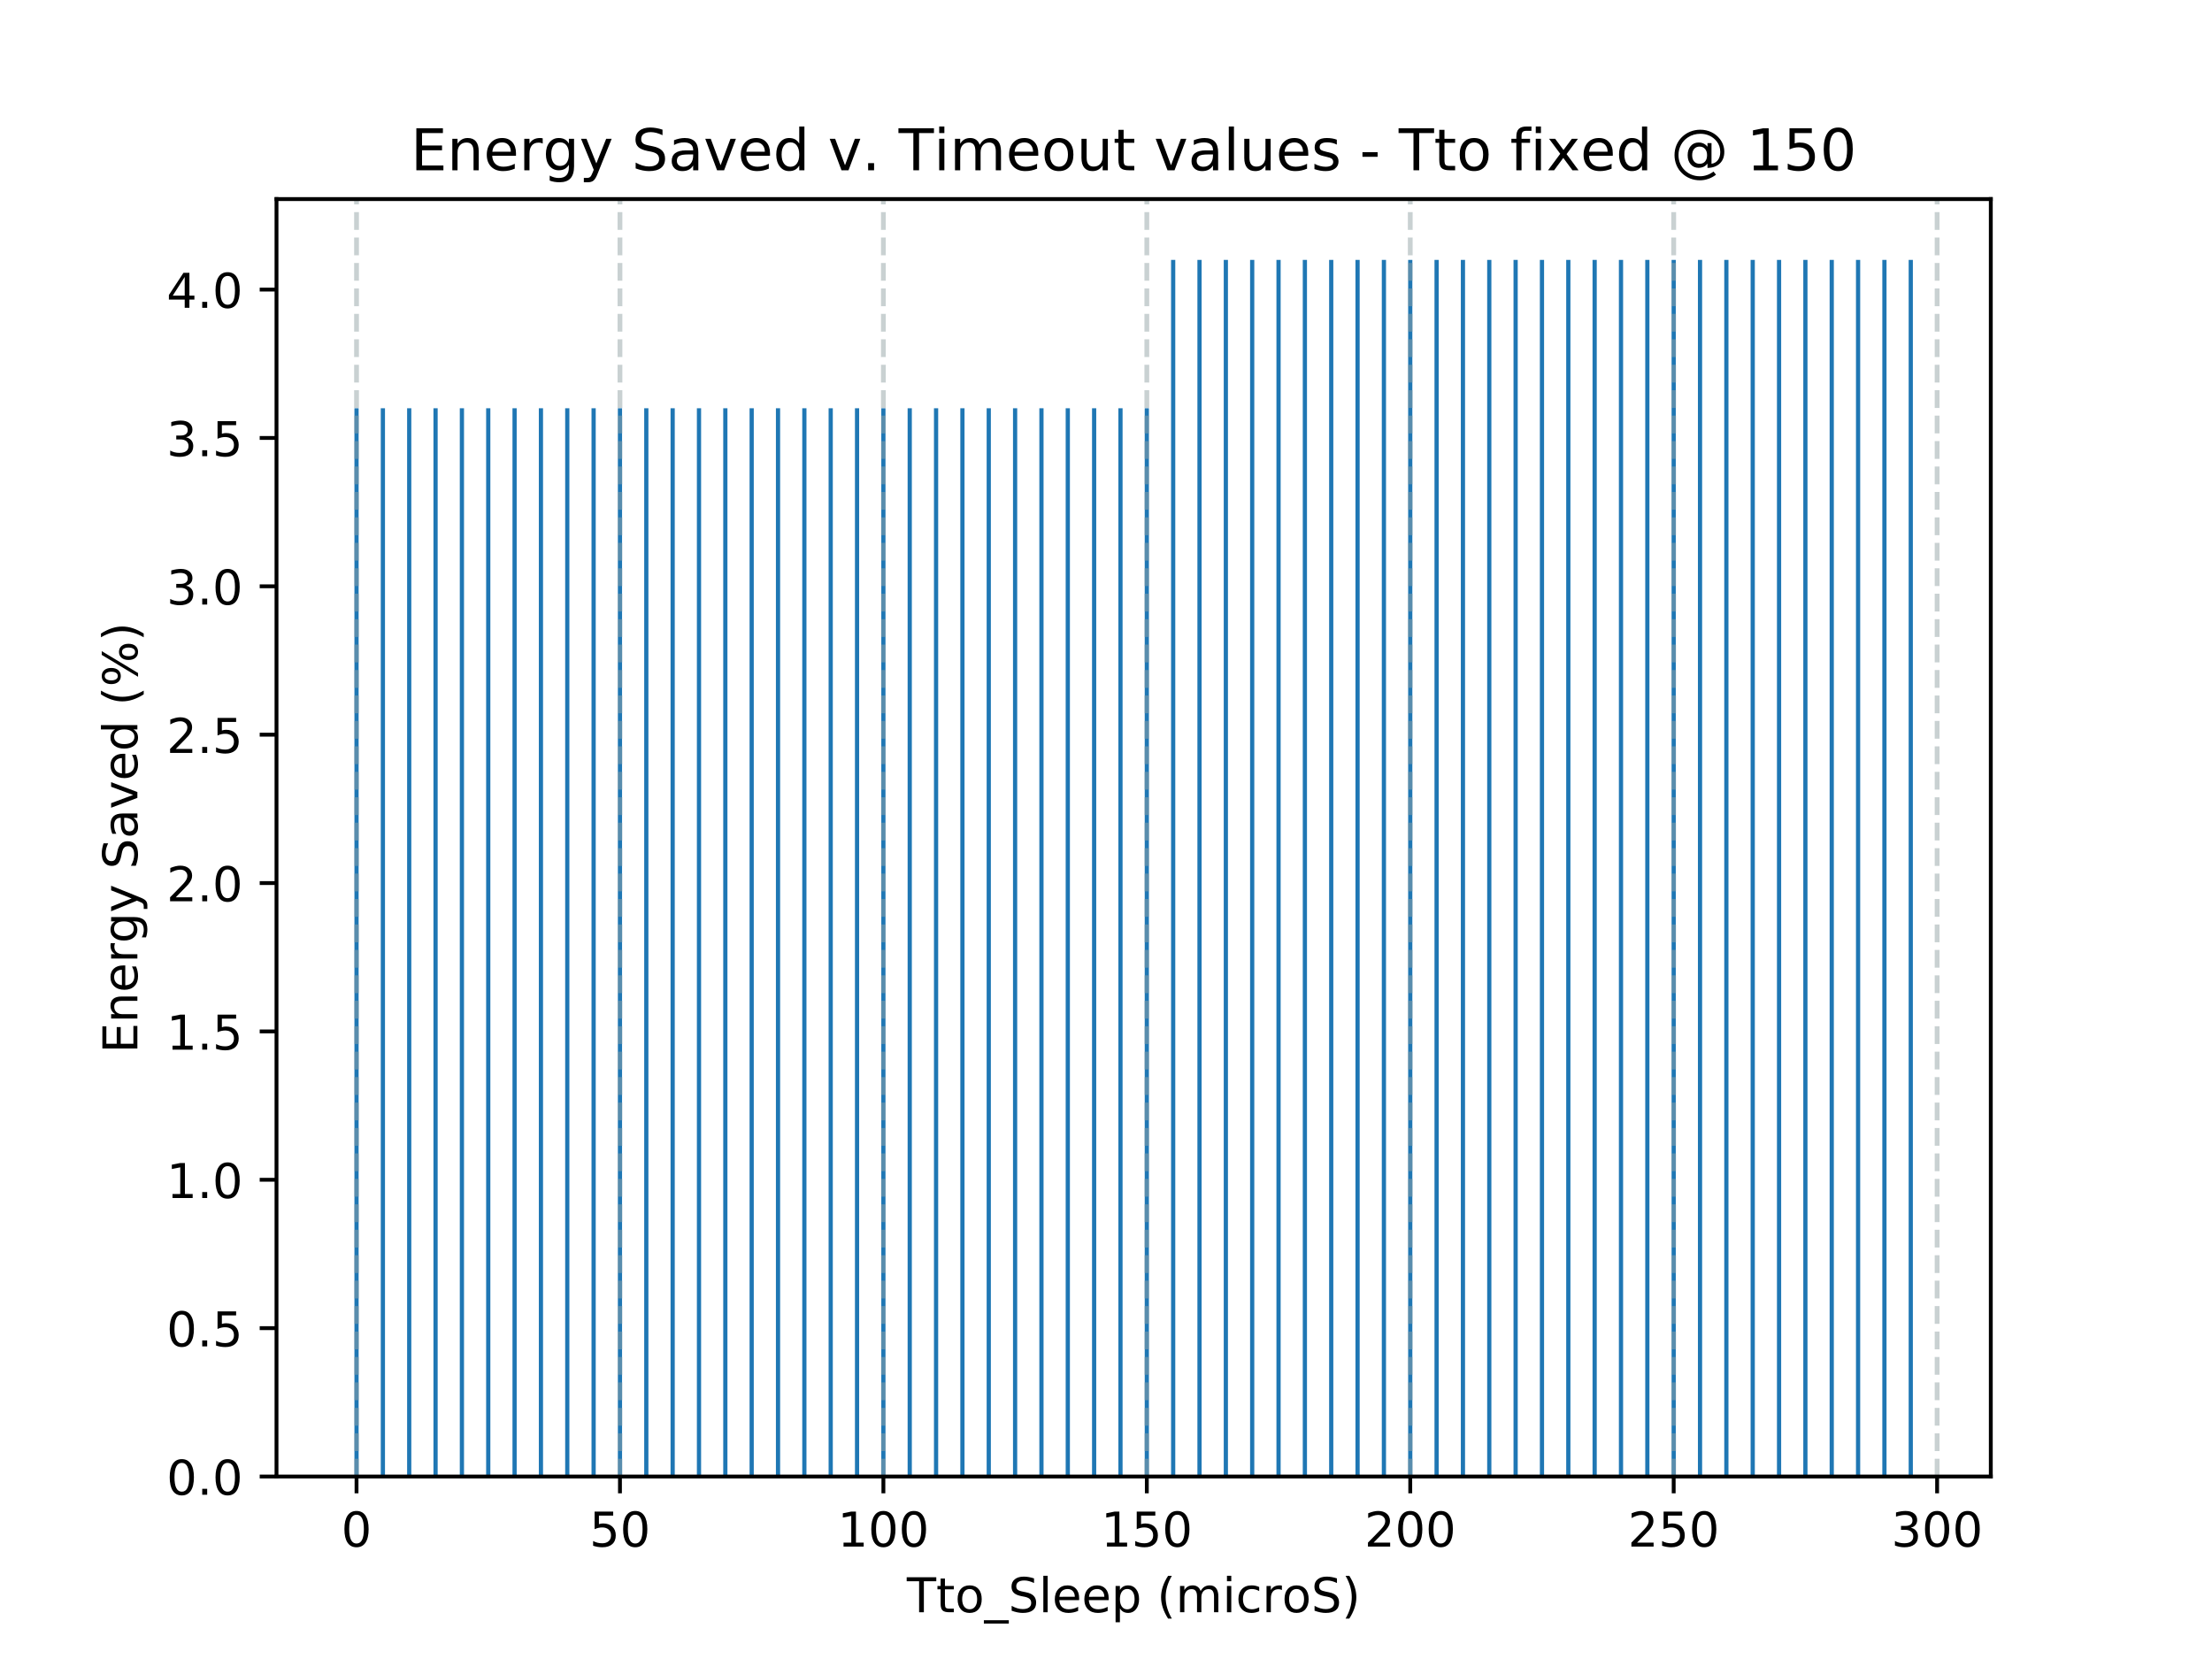 <?xml version="1.0" encoding="utf-8" standalone="no"?>
<!DOCTYPE svg PUBLIC "-//W3C//DTD SVG 1.1//EN"
  "http://www.w3.org/Graphics/SVG/1.1/DTD/svg11.dtd">
<!-- Created with matplotlib (https://matplotlib.org/) -->
<svg height="345.6pt" version="1.1" viewBox="0 0 460.8 345.6" width="460.8pt" xmlns="http://www.w3.org/2000/svg" xmlns:xlink="http://www.w3.org/1999/xlink">
 <defs>
  <style type="text/css">
*{stroke-linecap:butt;stroke-linejoin:round;}
  </style>
 </defs>
 <g id="figure_1">
  <g id="patch_1">
   <path d="M 0 345.6 
L 460.8 345.6 
L 460.8 0 
L 0 0 
z
" style="fill:#ffffff;"/>
  </g>
  <g id="axes_1">
   <g id="patch_2">
    <path d="M 57.6 307.584 
L 414.72 307.584 
L 414.72 41.472 
L 57.6 41.472 
z
" style="fill:#ffffff;"/>
   </g>
   <g id="patch_3">
    <path clip-path="url(#p058af6925b)" d="M 73.833 307.584 
L 74.711 307.584 
L 74.711 85.051 
L 73.833 85.051 
z
" style="fill:#1f77b4;"/>
   </g>
   <g id="patch_4">
    <path clip-path="url(#p058af6925b)" d="M 79.32 307.584 
L 80.199 307.584 
L 80.199 85.051 
L 79.32 85.051 
z
" style="fill:#1f77b4;"/>
   </g>
   <g id="patch_5">
    <path clip-path="url(#p058af6925b)" d="M 84.808 307.584 
L 85.686 307.584 
L 85.686 85.051 
L 84.808 85.051 
z
" style="fill:#1f77b4;"/>
   </g>
   <g id="patch_6">
    <path clip-path="url(#p058af6925b)" d="M 90.296 307.584 
L 91.174 307.584 
L 91.174 85.051 
L 90.296 85.051 
z
" style="fill:#1f77b4;"/>
   </g>
   <g id="patch_7">
    <path clip-path="url(#p058af6925b)" d="M 95.784 307.584 
L 96.662 307.584 
L 96.662 85.051 
L 95.784 85.051 
z
" style="fill:#1f77b4;"/>
   </g>
   <g id="patch_8">
    <path clip-path="url(#p058af6925b)" d="M 101.271 307.584 
L 102.149 307.584 
L 102.149 85.051 
L 101.271 85.051 
z
" style="fill:#1f77b4;"/>
   </g>
   <g id="patch_9">
    <path clip-path="url(#p058af6925b)" d="M 106.759 307.584 
L 107.637 307.584 
L 107.637 85.051 
L 106.759 85.051 
z
" style="fill:#1f77b4;"/>
   </g>
   <g id="patch_10">
    <path clip-path="url(#p058af6925b)" d="M 112.247 307.584 
L 113.125 307.584 
L 113.125 85.051 
L 112.247 85.051 
z
" style="fill:#1f77b4;"/>
   </g>
   <g id="patch_11">
    <path clip-path="url(#p058af6925b)" d="M 117.735 307.584 
L 118.613 307.584 
L 118.613 85.051 
L 117.735 85.051 
z
" style="fill:#1f77b4;"/>
   </g>
   <g id="patch_12">
    <path clip-path="url(#p058af6925b)" d="M 123.222 307.584 
L 124.1 307.584 
L 124.1 85.051 
L 123.222 85.051 
z
" style="fill:#1f77b4;"/>
   </g>
   <g id="patch_13">
    <path clip-path="url(#p058af6925b)" d="M 128.71 307.584 
L 129.588 307.584 
L 129.588 85.051 
L 128.71 85.051 
z
" style="fill:#1f77b4;"/>
   </g>
   <g id="patch_14">
    <path clip-path="url(#p058af6925b)" d="M 134.198 307.584 
L 135.076 307.584 
L 135.076 85.051 
L 134.198 85.051 
z
" style="fill:#1f77b4;"/>
   </g>
   <g id="patch_15">
    <path clip-path="url(#p058af6925b)" d="M 139.686 307.584 
L 140.564 307.584 
L 140.564 85.051 
L 139.686 85.051 
z
" style="fill:#1f77b4;"/>
   </g>
   <g id="patch_16">
    <path clip-path="url(#p058af6925b)" d="M 145.173 307.584 
L 146.051 307.584 
L 146.051 85.051 
L 145.173 85.051 
z
" style="fill:#1f77b4;"/>
   </g>
   <g id="patch_17">
    <path clip-path="url(#p058af6925b)" d="M 150.661 307.584 
L 151.539 307.584 
L 151.539 85.051 
L 150.661 85.051 
z
" style="fill:#1f77b4;"/>
   </g>
   <g id="patch_18">
    <path clip-path="url(#p058af6925b)" d="M 156.149 307.584 
L 157.027 307.584 
L 157.027 85.051 
L 156.149 85.051 
z
" style="fill:#1f77b4;"/>
   </g>
   <g id="patch_19">
    <path clip-path="url(#p058af6925b)" d="M 161.637 307.584 
L 162.515 307.584 
L 162.515 85.051 
L 161.637 85.051 
z
" style="fill:#1f77b4;"/>
   </g>
   <g id="patch_20">
    <path clip-path="url(#p058af6925b)" d="M 167.124 307.584 
L 168.002 307.584 
L 168.002 85.051 
L 167.124 85.051 
z
" style="fill:#1f77b4;"/>
   </g>
   <g id="patch_21">
    <path clip-path="url(#p058af6925b)" d="M 172.612 307.584 
L 173.49 307.584 
L 173.49 85.051 
L 172.612 85.051 
z
" style="fill:#1f77b4;"/>
   </g>
   <g id="patch_22">
    <path clip-path="url(#p058af6925b)" d="M 178.1 307.584 
L 178.978 307.584 
L 178.978 85.051 
L 178.1 85.051 
z
" style="fill:#1f77b4;"/>
   </g>
   <g id="patch_23">
    <path clip-path="url(#p058af6925b)" d="M 183.587 307.584 
L 184.466 307.584 
L 184.466 85.051 
L 183.587 85.051 
z
" style="fill:#1f77b4;"/>
   </g>
   <g id="patch_24">
    <path clip-path="url(#p058af6925b)" d="M 189.075 307.584 
L 189.953 307.584 
L 189.953 85.051 
L 189.075 85.051 
z
" style="fill:#1f77b4;"/>
   </g>
   <g id="patch_25">
    <path clip-path="url(#p058af6925b)" d="M 194.563 307.584 
L 195.441 307.584 
L 195.441 85.051 
L 194.563 85.051 
z
" style="fill:#1f77b4;"/>
   </g>
   <g id="patch_26">
    <path clip-path="url(#p058af6925b)" d="M 200.051 307.584 
L 200.929 307.584 
L 200.929 85.051 
L 200.051 85.051 
z
" style="fill:#1f77b4;"/>
   </g>
   <g id="patch_27">
    <path clip-path="url(#p058af6925b)" d="M 205.538 307.584 
L 206.416 307.584 
L 206.416 85.051 
L 205.538 85.051 
z
" style="fill:#1f77b4;"/>
   </g>
   <g id="patch_28">
    <path clip-path="url(#p058af6925b)" d="M 211.026 307.584 
L 211.904 307.584 
L 211.904 85.051 
L 211.026 85.051 
z
" style="fill:#1f77b4;"/>
   </g>
   <g id="patch_29">
    <path clip-path="url(#p058af6925b)" d="M 216.514 307.584 
L 217.392 307.584 
L 217.392 85.051 
L 216.514 85.051 
z
" style="fill:#1f77b4;"/>
   </g>
   <g id="patch_30">
    <path clip-path="url(#p058af6925b)" d="M 222.002 307.584 
L 222.88 307.584 
L 222.88 85.051 
L 222.002 85.051 
z
" style="fill:#1f77b4;"/>
   </g>
   <g id="patch_31">
    <path clip-path="url(#p058af6925b)" d="M 227.489 307.584 
L 228.367 307.584 
L 228.367 85.051 
L 227.489 85.051 
z
" style="fill:#1f77b4;"/>
   </g>
   <g id="patch_32">
    <path clip-path="url(#p058af6925b)" d="M 232.977 307.584 
L 233.855 307.584 
L 233.855 85.051 
L 232.977 85.051 
z
" style="fill:#1f77b4;"/>
   </g>
   <g id="patch_33">
    <path clip-path="url(#p058af6925b)" d="M 238.465 307.584 
L 239.343 307.584 
L 239.343 85.051 
L 238.465 85.051 
z
" style="fill:#1f77b4;"/>
   </g>
   <g id="patch_34">
    <path clip-path="url(#p058af6925b)" d="M 243.953 307.584 
L 244.831 307.584 
L 244.831 54.144 
L 243.953 54.144 
z
" style="fill:#1f77b4;"/>
   </g>
   <g id="patch_35">
    <path clip-path="url(#p058af6925b)" d="M 249.44 307.584 
L 250.318 307.584 
L 250.318 54.144 
L 249.44 54.144 
z
" style="fill:#1f77b4;"/>
   </g>
   <g id="patch_36">
    <path clip-path="url(#p058af6925b)" d="M 254.928 307.584 
L 255.806 307.584 
L 255.806 54.144 
L 254.928 54.144 
z
" style="fill:#1f77b4;"/>
   </g>
   <g id="patch_37">
    <path clip-path="url(#p058af6925b)" d="M 260.416 307.584 
L 261.294 307.584 
L 261.294 54.144 
L 260.416 54.144 
z
" style="fill:#1f77b4;"/>
   </g>
   <g id="patch_38">
    <path clip-path="url(#p058af6925b)" d="M 265.904 307.584 
L 266.782 307.584 
L 266.782 54.144 
L 265.904 54.144 
z
" style="fill:#1f77b4;"/>
   </g>
   <g id="patch_39">
    <path clip-path="url(#p058af6925b)" d="M 271.391 307.584 
L 272.269 307.584 
L 272.269 54.144 
L 271.391 54.144 
z
" style="fill:#1f77b4;"/>
   </g>
   <g id="patch_40">
    <path clip-path="url(#p058af6925b)" d="M 276.879 307.584 
L 277.757 307.584 
L 277.757 54.144 
L 276.879 54.144 
z
" style="fill:#1f77b4;"/>
   </g>
   <g id="patch_41">
    <path clip-path="url(#p058af6925b)" d="M 282.367 307.584 
L 283.245 307.584 
L 283.245 54.144 
L 282.367 54.144 
z
" style="fill:#1f77b4;"/>
   </g>
   <g id="patch_42">
    <path clip-path="url(#p058af6925b)" d="M 287.854 307.584 
L 288.733 307.584 
L 288.733 54.144 
L 287.854 54.144 
z
" style="fill:#1f77b4;"/>
   </g>
   <g id="patch_43">
    <path clip-path="url(#p058af6925b)" d="M 293.342 307.584 
L 294.22 307.584 
L 294.22 54.144 
L 293.342 54.144 
z
" style="fill:#1f77b4;"/>
   </g>
   <g id="patch_44">
    <path clip-path="url(#p058af6925b)" d="M 298.83 307.584 
L 299.708 307.584 
L 299.708 54.144 
L 298.83 54.144 
z
" style="fill:#1f77b4;"/>
   </g>
   <g id="patch_45">
    <path clip-path="url(#p058af6925b)" d="M 304.318 307.584 
L 305.196 307.584 
L 305.196 54.144 
L 304.318 54.144 
z
" style="fill:#1f77b4;"/>
   </g>
   <g id="patch_46">
    <path clip-path="url(#p058af6925b)" d="M 309.805 307.584 
L 310.683 307.584 
L 310.683 54.144 
L 309.805 54.144 
z
" style="fill:#1f77b4;"/>
   </g>
   <g id="patch_47">
    <path clip-path="url(#p058af6925b)" d="M 315.293 307.584 
L 316.171 307.584 
L 316.171 54.144 
L 315.293 54.144 
z
" style="fill:#1f77b4;"/>
   </g>
   <g id="patch_48">
    <path clip-path="url(#p058af6925b)" d="M 320.781 307.584 
L 321.659 307.584 
L 321.659 54.144 
L 320.781 54.144 
z
" style="fill:#1f77b4;"/>
   </g>
   <g id="patch_49">
    <path clip-path="url(#p058af6925b)" d="M 326.269 307.584 
L 327.147 307.584 
L 327.147 54.144 
L 326.269 54.144 
z
" style="fill:#1f77b4;"/>
   </g>
   <g id="patch_50">
    <path clip-path="url(#p058af6925b)" d="M 331.756 307.584 
L 332.634 307.584 
L 332.634 54.144 
L 331.756 54.144 
z
" style="fill:#1f77b4;"/>
   </g>
   <g id="patch_51">
    <path clip-path="url(#p058af6925b)" d="M 337.244 307.584 
L 338.122 307.584 
L 338.122 54.144 
L 337.244 54.144 
z
" style="fill:#1f77b4;"/>
   </g>
   <g id="patch_52">
    <path clip-path="url(#p058af6925b)" d="M 342.732 307.584 
L 343.61 307.584 
L 343.61 54.144 
L 342.732 54.144 
z
" style="fill:#1f77b4;"/>
   </g>
   <g id="patch_53">
    <path clip-path="url(#p058af6925b)" d="M 348.22 307.584 
L 349.098 307.584 
L 349.098 54.144 
L 348.22 54.144 
z
" style="fill:#1f77b4;"/>
   </g>
   <g id="patch_54">
    <path clip-path="url(#p058af6925b)" d="M 353.707 307.584 
L 354.585 307.584 
L 354.585 54.144 
L 353.707 54.144 
z
" style="fill:#1f77b4;"/>
   </g>
   <g id="patch_55">
    <path clip-path="url(#p058af6925b)" d="M 359.195 307.584 
L 360.073 307.584 
L 360.073 54.144 
L 359.195 54.144 
z
" style="fill:#1f77b4;"/>
   </g>
   <g id="patch_56">
    <path clip-path="url(#p058af6925b)" d="M 364.683 307.584 
L 365.561 307.584 
L 365.561 54.144 
L 364.683 54.144 
z
" style="fill:#1f77b4;"/>
   </g>
   <g id="patch_57">
    <path clip-path="url(#p058af6925b)" d="M 370.171 307.584 
L 371.049 307.584 
L 371.049 54.144 
L 370.171 54.144 
z
" style="fill:#1f77b4;"/>
   </g>
   <g id="patch_58">
    <path clip-path="url(#p058af6925b)" d="M 375.658 307.584 
L 376.536 307.584 
L 376.536 54.144 
L 375.658 54.144 
z
" style="fill:#1f77b4;"/>
   </g>
   <g id="patch_59">
    <path clip-path="url(#p058af6925b)" d="M 381.146 307.584 
L 382.024 307.584 
L 382.024 54.144 
L 381.146 54.144 
z
" style="fill:#1f77b4;"/>
   </g>
   <g id="patch_60">
    <path clip-path="url(#p058af6925b)" d="M 386.634 307.584 
L 387.512 307.584 
L 387.512 54.144 
L 386.634 54.144 
z
" style="fill:#1f77b4;"/>
   </g>
   <g id="patch_61">
    <path clip-path="url(#p058af6925b)" d="M 392.121 307.584 
L 393 307.584 
L 393 54.144 
L 392.121 54.144 
z
" style="fill:#1f77b4;"/>
   </g>
   <g id="patch_62">
    <path clip-path="url(#p058af6925b)" d="M 397.609 307.584 
L 398.487 307.584 
L 398.487 54.144 
L 397.609 54.144 
z
" style="fill:#1f77b4;"/>
   </g>
   <g id="matplotlib.axis_1">
    <g id="xtick_1">
     <g id="line2d_1">
      <path clip-path="url(#p058af6925b)" d="M 74.272 307.584 
L 74.272 41.472 
" style="fill:none;stroke:#95a5a6;stroke-dasharray:3.7,1.6;stroke-dashoffset:0;stroke-opacity:0.5;"/>
     </g>
     <g id="line2d_2">
      <defs>
       <path d="M 0 0 
L 0 3.5 
" id="m2cd271fbbd" style="stroke:#000000;stroke-width:0.8;"/>
      </defs>
      <g>
       <use style="stroke:#000000;stroke-width:0.8;" x="74.272" xlink:href="#m2cd271fbbd" y="307.584"/>
      </g>
     </g>
     <g id="text_1">
      <!-- 0 -->
      <defs>
       <path d="M 31.781 66.406 
Q 24.172 66.406 20.328 58.906 
Q 16.5 51.422 16.5 36.375 
Q 16.5 21.391 20.328 13.891 
Q 24.172 6.391 31.781 6.391 
Q 39.453 6.391 43.281 13.891 
Q 47.125 21.391 47.125 36.375 
Q 47.125 51.422 43.281 58.906 
Q 39.453 66.406 31.781 66.406 
z
M 31.781 74.219 
Q 44.047 74.219 50.516 64.516 
Q 56.984 54.828 56.984 36.375 
Q 56.984 17.969 50.516 8.266 
Q 44.047 -1.422 31.781 -1.422 
Q 19.531 -1.422 13.062 8.266 
Q 6.594 17.969 6.594 36.375 
Q 6.594 54.828 13.062 64.516 
Q 19.531 74.219 31.781 74.219 
z
" id="DejaVuSans-48"/>
      </defs>
      <g transform="translate(71.09 322.182)scale(0.1 -0.1)">
       <use xlink:href="#DejaVuSans-48"/>
      </g>
     </g>
    </g>
    <g id="xtick_2">
     <g id="line2d_3">
      <path clip-path="url(#p058af6925b)" d="M 129.149 307.584 
L 129.149 41.472 
" style="fill:none;stroke:#95a5a6;stroke-dasharray:3.7,1.6;stroke-dashoffset:0;stroke-opacity:0.5;"/>
     </g>
     <g id="line2d_4">
      <g>
       <use style="stroke:#000000;stroke-width:0.8;" x="129.149" xlink:href="#m2cd271fbbd" y="307.584"/>
      </g>
     </g>
     <g id="text_2">
      <!-- 50 -->
      <defs>
       <path d="M 10.797 72.906 
L 49.516 72.906 
L 49.516 64.594 
L 19.828 64.594 
L 19.828 46.734 
Q 21.969 47.469 24.109 47.828 
Q 26.266 48.188 28.422 48.188 
Q 40.625 48.188 47.75 41.5 
Q 54.891 34.812 54.891 23.391 
Q 54.891 11.625 47.562 5.094 
Q 40.234 -1.422 26.906 -1.422 
Q 22.312 -1.422 17.547 -0.641 
Q 12.797 0.141 7.719 1.703 
L 7.719 11.625 
Q 12.109 9.234 16.797 8.062 
Q 21.484 6.891 26.703 6.891 
Q 35.156 6.891 40.078 11.328 
Q 45.016 15.766 45.016 23.391 
Q 45.016 31 40.078 35.438 
Q 35.156 39.891 26.703 39.891 
Q 22.75 39.891 18.812 39.016 
Q 14.891 38.141 10.797 36.281 
z
" id="DejaVuSans-53"/>
      </defs>
      <g transform="translate(122.787 322.182)scale(0.1 -0.1)">
       <use xlink:href="#DejaVuSans-53"/>
       <use x="63.623" xlink:href="#DejaVuSans-48"/>
      </g>
     </g>
    </g>
    <g id="xtick_3">
     <g id="line2d_5">
      <path clip-path="url(#p058af6925b)" d="M 184.026 307.584 
L 184.026 41.472 
" style="fill:none;stroke:#95a5a6;stroke-dasharray:3.7,1.6;stroke-dashoffset:0;stroke-opacity:0.5;"/>
     </g>
     <g id="line2d_6">
      <g>
       <use style="stroke:#000000;stroke-width:0.8;" x="184.026" xlink:href="#m2cd271fbbd" y="307.584"/>
      </g>
     </g>
     <g id="text_3">
      <!-- 100 -->
      <defs>
       <path d="M 12.406 8.297 
L 28.516 8.297 
L 28.516 63.922 
L 10.984 60.406 
L 10.984 69.391 
L 28.422 72.906 
L 38.281 72.906 
L 38.281 8.297 
L 54.391 8.297 
L 54.391 0 
L 12.406 0 
z
" id="DejaVuSans-49"/>
      </defs>
      <g transform="translate(174.483 322.182)scale(0.1 -0.1)">
       <use xlink:href="#DejaVuSans-49"/>
       <use x="63.623" xlink:href="#DejaVuSans-48"/>
       <use x="127.246" xlink:href="#DejaVuSans-48"/>
      </g>
     </g>
    </g>
    <g id="xtick_4">
     <g id="line2d_7">
      <path clip-path="url(#p058af6925b)" d="M 238.904 307.584 
L 238.904 41.472 
" style="fill:none;stroke:#95a5a6;stroke-dasharray:3.7,1.6;stroke-dashoffset:0;stroke-opacity:0.5;"/>
     </g>
     <g id="line2d_8">
      <g>
       <use style="stroke:#000000;stroke-width:0.8;" x="238.904" xlink:href="#m2cd271fbbd" y="307.584"/>
      </g>
     </g>
     <g id="text_4">
      <!-- 150 -->
      <g transform="translate(229.36 322.182)scale(0.1 -0.1)">
       <use xlink:href="#DejaVuSans-49"/>
       <use x="63.623" xlink:href="#DejaVuSans-53"/>
       <use x="127.246" xlink:href="#DejaVuSans-48"/>
      </g>
     </g>
    </g>
    <g id="xtick_5">
     <g id="line2d_9">
      <path clip-path="url(#p058af6925b)" d="M 293.781 307.584 
L 293.781 41.472 
" style="fill:none;stroke:#95a5a6;stroke-dasharray:3.7,1.6;stroke-dashoffset:0;stroke-opacity:0.5;"/>
     </g>
     <g id="line2d_10">
      <g>
       <use style="stroke:#000000;stroke-width:0.8;" x="293.781" xlink:href="#m2cd271fbbd" y="307.584"/>
      </g>
     </g>
     <g id="text_5">
      <!-- 200 -->
      <defs>
       <path d="M 19.188 8.297 
L 53.609 8.297 
L 53.609 0 
L 7.328 0 
L 7.328 8.297 
Q 12.938 14.109 22.625 23.891 
Q 32.328 33.688 34.812 36.531 
Q 39.547 41.844 41.422 45.531 
Q 43.312 49.219 43.312 52.781 
Q 43.312 58.594 39.234 62.25 
Q 35.156 65.922 28.609 65.922 
Q 23.969 65.922 18.812 64.312 
Q 13.672 62.703 7.812 59.422 
L 7.812 69.391 
Q 13.766 71.781 18.938 73 
Q 24.125 74.219 28.422 74.219 
Q 39.75 74.219 46.484 68.547 
Q 53.219 62.891 53.219 53.422 
Q 53.219 48.922 51.531 44.891 
Q 49.859 40.875 45.406 35.406 
Q 44.188 33.984 37.641 27.219 
Q 31.109 20.453 19.188 8.297 
z
" id="DejaVuSans-50"/>
      </defs>
      <g transform="translate(284.237 322.182)scale(0.1 -0.1)">
       <use xlink:href="#DejaVuSans-50"/>
       <use x="63.623" xlink:href="#DejaVuSans-48"/>
       <use x="127.246" xlink:href="#DejaVuSans-48"/>
      </g>
     </g>
    </g>
    <g id="xtick_6">
     <g id="line2d_11">
      <path clip-path="url(#p058af6925b)" d="M 348.659 307.584 
L 348.659 41.472 
" style="fill:none;stroke:#95a5a6;stroke-dasharray:3.7,1.6;stroke-dashoffset:0;stroke-opacity:0.5;"/>
     </g>
     <g id="line2d_12">
      <g>
       <use style="stroke:#000000;stroke-width:0.8;" x="348.659" xlink:href="#m2cd271fbbd" y="307.584"/>
      </g>
     </g>
     <g id="text_6">
      <!-- 250 -->
      <g transform="translate(339.115 322.182)scale(0.1 -0.1)">
       <use xlink:href="#DejaVuSans-50"/>
       <use x="63.623" xlink:href="#DejaVuSans-53"/>
       <use x="127.246" xlink:href="#DejaVuSans-48"/>
      </g>
     </g>
    </g>
    <g id="xtick_7">
     <g id="line2d_13">
      <path clip-path="url(#p058af6925b)" d="M 403.536 307.584 
L 403.536 41.472 
" style="fill:none;stroke:#95a5a6;stroke-dasharray:3.7,1.6;stroke-dashoffset:0;stroke-opacity:0.5;"/>
     </g>
     <g id="line2d_14">
      <g>
       <use style="stroke:#000000;stroke-width:0.8;" x="403.536" xlink:href="#m2cd271fbbd" y="307.584"/>
      </g>
     </g>
     <g id="text_7">
      <!-- 300 -->
      <defs>
       <path d="M 40.578 39.312 
Q 47.656 37.797 51.625 33 
Q 55.609 28.219 55.609 21.188 
Q 55.609 10.406 48.188 4.484 
Q 40.766 -1.422 27.094 -1.422 
Q 22.516 -1.422 17.656 -0.516 
Q 12.797 0.391 7.625 2.203 
L 7.625 11.719 
Q 11.719 9.328 16.594 8.109 
Q 21.484 6.891 26.812 6.891 
Q 36.078 6.891 40.938 10.547 
Q 45.797 14.203 45.797 21.188 
Q 45.797 27.641 41.281 31.266 
Q 36.766 34.906 28.719 34.906 
L 20.219 34.906 
L 20.219 43.016 
L 29.109 43.016 
Q 36.375 43.016 40.234 45.922 
Q 44.094 48.828 44.094 54.297 
Q 44.094 59.906 40.109 62.906 
Q 36.141 65.922 28.719 65.922 
Q 24.656 65.922 20.016 65.031 
Q 15.375 64.156 9.812 62.312 
L 9.812 71.094 
Q 15.438 72.656 20.344 73.438 
Q 25.25 74.219 29.594 74.219 
Q 40.828 74.219 47.359 69.109 
Q 53.906 64.016 53.906 55.328 
Q 53.906 49.266 50.438 45.094 
Q 46.969 40.922 40.578 39.312 
z
" id="DejaVuSans-51"/>
      </defs>
      <g transform="translate(393.992 322.182)scale(0.1 -0.1)">
       <use xlink:href="#DejaVuSans-51"/>
       <use x="63.623" xlink:href="#DejaVuSans-48"/>
       <use x="127.246" xlink:href="#DejaVuSans-48"/>
      </g>
     </g>
    </g>
    <g id="text_8">
     <!-- Tto_Sleep (microS) -->
     <defs>
      <path d="M -0.297 72.906 
L 61.375 72.906 
L 61.375 64.594 
L 35.5 64.594 
L 35.5 0 
L 25.594 0 
L 25.594 64.594 
L -0.297 64.594 
z
" id="DejaVuSans-84"/>
      <path d="M 18.312 70.219 
L 18.312 54.688 
L 36.812 54.688 
L 36.812 47.703 
L 18.312 47.703 
L 18.312 18.016 
Q 18.312 11.328 20.141 9.422 
Q 21.969 7.516 27.594 7.516 
L 36.812 7.516 
L 36.812 0 
L 27.594 0 
Q 17.188 0 13.234 3.875 
Q 9.281 7.766 9.281 18.016 
L 9.281 47.703 
L 2.688 47.703 
L 2.688 54.688 
L 9.281 54.688 
L 9.281 70.219 
z
" id="DejaVuSans-116"/>
      <path d="M 30.609 48.391 
Q 23.391 48.391 19.188 42.75 
Q 14.984 37.109 14.984 27.297 
Q 14.984 17.484 19.156 11.844 
Q 23.344 6.203 30.609 6.203 
Q 37.797 6.203 41.984 11.859 
Q 46.188 17.531 46.188 27.297 
Q 46.188 37.016 41.984 42.703 
Q 37.797 48.391 30.609 48.391 
z
M 30.609 56 
Q 42.328 56 49.016 48.375 
Q 55.719 40.766 55.719 27.297 
Q 55.719 13.875 49.016 6.219 
Q 42.328 -1.422 30.609 -1.422 
Q 18.844 -1.422 12.172 6.219 
Q 5.516 13.875 5.516 27.297 
Q 5.516 40.766 12.172 48.375 
Q 18.844 56 30.609 56 
z
" id="DejaVuSans-111"/>
      <path d="M 50.984 -16.609 
L 50.984 -23.578 
L -0.984 -23.578 
L -0.984 -16.609 
z
" id="DejaVuSans-95"/>
      <path d="M 53.516 70.516 
L 53.516 60.891 
Q 47.906 63.578 42.922 64.891 
Q 37.938 66.219 33.297 66.219 
Q 25.25 66.219 20.875 63.094 
Q 16.5 59.969 16.5 54.203 
Q 16.5 49.359 19.406 46.891 
Q 22.312 44.438 30.422 42.922 
L 36.375 41.703 
Q 47.406 39.594 52.656 34.297 
Q 57.906 29 57.906 20.125 
Q 57.906 9.516 50.797 4.047 
Q 43.703 -1.422 29.984 -1.422 
Q 24.812 -1.422 18.969 -0.25 
Q 13.141 0.922 6.891 3.219 
L 6.891 13.375 
Q 12.891 10.016 18.656 8.297 
Q 24.422 6.594 29.984 6.594 
Q 38.422 6.594 43.016 9.906 
Q 47.609 13.234 47.609 19.391 
Q 47.609 24.75 44.312 27.781 
Q 41.016 30.812 33.5 32.328 
L 27.484 33.5 
Q 16.453 35.688 11.516 40.375 
Q 6.594 45.062 6.594 53.422 
Q 6.594 63.094 13.406 68.656 
Q 20.219 74.219 32.172 74.219 
Q 37.312 74.219 42.625 73.281 
Q 47.953 72.359 53.516 70.516 
z
" id="DejaVuSans-83"/>
      <path d="M 9.422 75.984 
L 18.406 75.984 
L 18.406 0 
L 9.422 0 
z
" id="DejaVuSans-108"/>
      <path d="M 56.203 29.594 
L 56.203 25.203 
L 14.891 25.203 
Q 15.484 15.922 20.484 11.062 
Q 25.484 6.203 34.422 6.203 
Q 39.594 6.203 44.453 7.469 
Q 49.312 8.734 54.109 11.281 
L 54.109 2.781 
Q 49.266 0.734 44.188 -0.344 
Q 39.109 -1.422 33.891 -1.422 
Q 20.797 -1.422 13.156 6.188 
Q 5.516 13.812 5.516 26.812 
Q 5.516 40.234 12.766 48.109 
Q 20.016 56 32.328 56 
Q 43.359 56 49.781 48.891 
Q 56.203 41.797 56.203 29.594 
z
M 47.219 32.234 
Q 47.125 39.594 43.094 43.984 
Q 39.062 48.391 32.422 48.391 
Q 24.906 48.391 20.391 44.141 
Q 15.875 39.891 15.188 32.172 
z
" id="DejaVuSans-101"/>
      <path d="M 18.109 8.203 
L 18.109 -20.797 
L 9.078 -20.797 
L 9.078 54.688 
L 18.109 54.688 
L 18.109 46.391 
Q 20.953 51.266 25.266 53.625 
Q 29.594 56 35.594 56 
Q 45.562 56 51.781 48.094 
Q 58.016 40.188 58.016 27.297 
Q 58.016 14.406 51.781 6.484 
Q 45.562 -1.422 35.594 -1.422 
Q 29.594 -1.422 25.266 0.953 
Q 20.953 3.328 18.109 8.203 
z
M 48.688 27.297 
Q 48.688 37.203 44.609 42.844 
Q 40.531 48.484 33.406 48.484 
Q 26.266 48.484 22.188 42.844 
Q 18.109 37.203 18.109 27.297 
Q 18.109 17.391 22.188 11.75 
Q 26.266 6.109 33.406 6.109 
Q 40.531 6.109 44.609 11.75 
Q 48.688 17.391 48.688 27.297 
z
" id="DejaVuSans-112"/>
      <path id="DejaVuSans-32"/>
      <path d="M 31 75.875 
Q 24.469 64.656 21.281 53.656 
Q 18.109 42.672 18.109 31.391 
Q 18.109 20.125 21.312 9.062 
Q 24.516 -2 31 -13.188 
L 23.188 -13.188 
Q 15.875 -1.703 12.234 9.375 
Q 8.594 20.453 8.594 31.391 
Q 8.594 42.281 12.203 53.312 
Q 15.828 64.359 23.188 75.875 
z
" id="DejaVuSans-40"/>
      <path d="M 52 44.188 
Q 55.375 50.25 60.062 53.125 
Q 64.75 56 71.094 56 
Q 79.641 56 84.281 50.016 
Q 88.922 44.047 88.922 33.016 
L 88.922 0 
L 79.891 0 
L 79.891 32.719 
Q 79.891 40.578 77.094 44.375 
Q 74.312 48.188 68.609 48.188 
Q 61.625 48.188 57.562 43.547 
Q 53.516 38.922 53.516 30.906 
L 53.516 0 
L 44.484 0 
L 44.484 32.719 
Q 44.484 40.625 41.703 44.406 
Q 38.922 48.188 33.109 48.188 
Q 26.219 48.188 22.156 43.531 
Q 18.109 38.875 18.109 30.906 
L 18.109 0 
L 9.078 0 
L 9.078 54.688 
L 18.109 54.688 
L 18.109 46.188 
Q 21.188 51.219 25.484 53.609 
Q 29.781 56 35.688 56 
Q 41.656 56 45.828 52.969 
Q 50 49.953 52 44.188 
z
" id="DejaVuSans-109"/>
      <path d="M 9.422 54.688 
L 18.406 54.688 
L 18.406 0 
L 9.422 0 
z
M 9.422 75.984 
L 18.406 75.984 
L 18.406 64.594 
L 9.422 64.594 
z
" id="DejaVuSans-105"/>
      <path d="M 48.781 52.594 
L 48.781 44.188 
Q 44.969 46.297 41.141 47.344 
Q 37.312 48.391 33.406 48.391 
Q 24.656 48.391 19.812 42.844 
Q 14.984 37.312 14.984 27.297 
Q 14.984 17.281 19.812 11.734 
Q 24.656 6.203 33.406 6.203 
Q 37.312 6.203 41.141 7.25 
Q 44.969 8.297 48.781 10.406 
L 48.781 2.094 
Q 45.016 0.344 40.984 -0.531 
Q 36.969 -1.422 32.422 -1.422 
Q 20.062 -1.422 12.781 6.344 
Q 5.516 14.109 5.516 27.297 
Q 5.516 40.672 12.859 48.328 
Q 20.219 56 33.016 56 
Q 37.156 56 41.109 55.141 
Q 45.062 54.297 48.781 52.594 
z
" id="DejaVuSans-99"/>
      <path d="M 41.109 46.297 
Q 39.594 47.172 37.812 47.578 
Q 36.031 48 33.891 48 
Q 26.266 48 22.188 43.047 
Q 18.109 38.094 18.109 28.812 
L 18.109 0 
L 9.078 0 
L 9.078 54.688 
L 18.109 54.688 
L 18.109 46.188 
Q 20.953 51.172 25.484 53.578 
Q 30.031 56 36.531 56 
Q 37.453 56 38.578 55.875 
Q 39.703 55.766 41.062 55.516 
z
" id="DejaVuSans-114"/>
      <path d="M 8.016 75.875 
L 15.828 75.875 
Q 23.141 64.359 26.781 53.312 
Q 30.422 42.281 30.422 31.391 
Q 30.422 20.453 26.781 9.375 
Q 23.141 -1.703 15.828 -13.188 
L 8.016 -13.188 
Q 14.5 -2 17.703 9.062 
Q 20.906 20.125 20.906 31.391 
Q 20.906 42.672 17.703 53.656 
Q 14.5 64.656 8.016 75.875 
z
" id="DejaVuSans-41"/>
     </defs>
     <g transform="translate(188.909 335.861)scale(0.1 -0.1)">
      <use xlink:href="#DejaVuSans-84"/>
      <use x="61.084" xlink:href="#DejaVuSans-116"/>
      <use x="100.293" xlink:href="#DejaVuSans-111"/>
      <use x="161.475" xlink:href="#DejaVuSans-95"/>
      <use x="211.475" xlink:href="#DejaVuSans-83"/>
      <use x="274.951" xlink:href="#DejaVuSans-108"/>
      <use x="302.734" xlink:href="#DejaVuSans-101"/>
      <use x="364.258" xlink:href="#DejaVuSans-101"/>
      <use x="425.781" xlink:href="#DejaVuSans-112"/>
      <use x="489.258" xlink:href="#DejaVuSans-32"/>
      <use x="521.045" xlink:href="#DejaVuSans-40"/>
      <use x="560.059" xlink:href="#DejaVuSans-109"/>
      <use x="657.471" xlink:href="#DejaVuSans-105"/>
      <use x="685.254" xlink:href="#DejaVuSans-99"/>
      <use x="740.234" xlink:href="#DejaVuSans-114"/>
      <use x="781.316" xlink:href="#DejaVuSans-111"/>
      <use x="842.498" xlink:href="#DejaVuSans-83"/>
      <use x="905.975" xlink:href="#DejaVuSans-41"/>
     </g>
    </g>
   </g>
   <g id="matplotlib.axis_2">
    <g id="ytick_1">
     <g id="line2d_15">
      <defs>
       <path d="M 0 0 
L -3.5 0 
" id="m08433ea434" style="stroke:#000000;stroke-width:0.8;"/>
      </defs>
      <g>
       <use style="stroke:#000000;stroke-width:0.8;" x="57.6" xlink:href="#m08433ea434" y="307.584"/>
      </g>
     </g>
     <g id="text_9">
      <!-- 0.0 -->
      <defs>
       <path d="M 10.688 12.406 
L 21 12.406 
L 21 0 
L 10.688 0 
z
" id="DejaVuSans-46"/>
      </defs>
      <g transform="translate(34.697 311.383)scale(0.1 -0.1)">
       <use xlink:href="#DejaVuSans-48"/>
       <use x="63.623" xlink:href="#DejaVuSans-46"/>
       <use x="95.41" xlink:href="#DejaVuSans-48"/>
      </g>
     </g>
    </g>
    <g id="ytick_2">
     <g id="line2d_16">
      <g>
       <use style="stroke:#000000;stroke-width:0.8;" x="57.6" xlink:href="#m08433ea434" y="276.677"/>
      </g>
     </g>
     <g id="text_10">
      <!-- 0.5 -->
      <g transform="translate(34.697 280.476)scale(0.1 -0.1)">
       <use xlink:href="#DejaVuSans-48"/>
       <use x="63.623" xlink:href="#DejaVuSans-46"/>
       <use x="95.41" xlink:href="#DejaVuSans-53"/>
      </g>
     </g>
    </g>
    <g id="ytick_3">
     <g id="line2d_17">
      <g>
       <use style="stroke:#000000;stroke-width:0.8;" x="57.6" xlink:href="#m08433ea434" y="245.769"/>
      </g>
     </g>
     <g id="text_11">
      <!-- 1.0 -->
      <g transform="translate(34.697 249.569)scale(0.1 -0.1)">
       <use xlink:href="#DejaVuSans-49"/>
       <use x="63.623" xlink:href="#DejaVuSans-46"/>
       <use x="95.41" xlink:href="#DejaVuSans-48"/>
      </g>
     </g>
    </g>
    <g id="ytick_4">
     <g id="line2d_18">
      <g>
       <use style="stroke:#000000;stroke-width:0.8;" x="57.6" xlink:href="#m08433ea434" y="214.862"/>
      </g>
     </g>
     <g id="text_12">
      <!-- 1.5 -->
      <g transform="translate(34.697 218.661)scale(0.1 -0.1)">
       <use xlink:href="#DejaVuSans-49"/>
       <use x="63.623" xlink:href="#DejaVuSans-46"/>
       <use x="95.41" xlink:href="#DejaVuSans-53"/>
      </g>
     </g>
    </g>
    <g id="ytick_5">
     <g id="line2d_19">
      <g>
       <use style="stroke:#000000;stroke-width:0.8;" x="57.6" xlink:href="#m08433ea434" y="183.955"/>
      </g>
     </g>
     <g id="text_13">
      <!-- 2.0 -->
      <g transform="translate(34.697 187.754)scale(0.1 -0.1)">
       <use xlink:href="#DejaVuSans-50"/>
       <use x="63.623" xlink:href="#DejaVuSans-46"/>
       <use x="95.41" xlink:href="#DejaVuSans-48"/>
      </g>
     </g>
    </g>
    <g id="ytick_6">
     <g id="line2d_20">
      <g>
       <use style="stroke:#000000;stroke-width:0.8;" x="57.6" xlink:href="#m08433ea434" y="153.047"/>
      </g>
     </g>
     <g id="text_14">
      <!-- 2.5 -->
      <g transform="translate(34.697 156.847)scale(0.1 -0.1)">
       <use xlink:href="#DejaVuSans-50"/>
       <use x="63.623" xlink:href="#DejaVuSans-46"/>
       <use x="95.41" xlink:href="#DejaVuSans-53"/>
      </g>
     </g>
    </g>
    <g id="ytick_7">
     <g id="line2d_21">
      <g>
       <use style="stroke:#000000;stroke-width:0.8;" x="57.6" xlink:href="#m08433ea434" y="122.14"/>
      </g>
     </g>
     <g id="text_15">
      <!-- 3.0 -->
      <g transform="translate(34.697 125.939)scale(0.1 -0.1)">
       <use xlink:href="#DejaVuSans-51"/>
       <use x="63.623" xlink:href="#DejaVuSans-46"/>
       <use x="95.41" xlink:href="#DejaVuSans-48"/>
      </g>
     </g>
    </g>
    <g id="ytick_8">
     <g id="line2d_22">
      <g>
       <use style="stroke:#000000;stroke-width:0.8;" x="57.6" xlink:href="#m08433ea434" y="91.233"/>
      </g>
     </g>
     <g id="text_16">
      <!-- 3.5 -->
      <g transform="translate(34.697 95.032)scale(0.1 -0.1)">
       <use xlink:href="#DejaVuSans-51"/>
       <use x="63.623" xlink:href="#DejaVuSans-46"/>
       <use x="95.41" xlink:href="#DejaVuSans-53"/>
      </g>
     </g>
    </g>
    <g id="ytick_9">
     <g id="line2d_23">
      <g>
       <use style="stroke:#000000;stroke-width:0.8;" x="57.6" xlink:href="#m08433ea434" y="60.325"/>
      </g>
     </g>
     <g id="text_17">
      <!-- 4.0 -->
      <defs>
       <path d="M 37.797 64.312 
L 12.891 25.391 
L 37.797 25.391 
z
M 35.203 72.906 
L 47.609 72.906 
L 47.609 25.391 
L 58.016 25.391 
L 58.016 17.188 
L 47.609 17.188 
L 47.609 0 
L 37.797 0 
L 37.797 17.188 
L 4.891 17.188 
L 4.891 26.703 
z
" id="DejaVuSans-52"/>
      </defs>
      <g transform="translate(34.697 64.125)scale(0.1 -0.1)">
       <use xlink:href="#DejaVuSans-52"/>
       <use x="63.623" xlink:href="#DejaVuSans-46"/>
       <use x="95.41" xlink:href="#DejaVuSans-48"/>
      </g>
     </g>
    </g>
    <g id="text_18">
     <!-- Energy Saved (%) -->
     <defs>
      <path d="M 9.812 72.906 
L 55.906 72.906 
L 55.906 64.594 
L 19.672 64.594 
L 19.672 43.016 
L 54.391 43.016 
L 54.391 34.719 
L 19.672 34.719 
L 19.672 8.297 
L 56.781 8.297 
L 56.781 0 
L 9.812 0 
z
" id="DejaVuSans-69"/>
      <path d="M 54.891 33.016 
L 54.891 0 
L 45.906 0 
L 45.906 32.719 
Q 45.906 40.484 42.875 44.328 
Q 39.844 48.188 33.797 48.188 
Q 26.516 48.188 22.312 43.547 
Q 18.109 38.922 18.109 30.906 
L 18.109 0 
L 9.078 0 
L 9.078 54.688 
L 18.109 54.688 
L 18.109 46.188 
Q 21.344 51.125 25.703 53.562 
Q 30.078 56 35.797 56 
Q 45.219 56 50.047 50.172 
Q 54.891 44.344 54.891 33.016 
z
" id="DejaVuSans-110"/>
      <path d="M 45.406 27.984 
Q 45.406 37.75 41.375 43.109 
Q 37.359 48.484 30.078 48.484 
Q 22.859 48.484 18.828 43.109 
Q 14.797 37.75 14.797 27.984 
Q 14.797 18.266 18.828 12.891 
Q 22.859 7.516 30.078 7.516 
Q 37.359 7.516 41.375 12.891 
Q 45.406 18.266 45.406 27.984 
z
M 54.391 6.781 
Q 54.391 -7.172 48.188 -13.984 
Q 42 -20.797 29.203 -20.797 
Q 24.469 -20.797 20.266 -20.094 
Q 16.062 -19.391 12.109 -17.922 
L 12.109 -9.188 
Q 16.062 -11.328 19.922 -12.344 
Q 23.781 -13.375 27.781 -13.375 
Q 36.625 -13.375 41.016 -8.766 
Q 45.406 -4.156 45.406 5.172 
L 45.406 9.625 
Q 42.625 4.781 38.281 2.391 
Q 33.938 0 27.875 0 
Q 17.828 0 11.672 7.656 
Q 5.516 15.328 5.516 27.984 
Q 5.516 40.672 11.672 48.328 
Q 17.828 56 27.875 56 
Q 33.938 56 38.281 53.609 
Q 42.625 51.219 45.406 46.391 
L 45.406 54.688 
L 54.391 54.688 
z
" id="DejaVuSans-103"/>
      <path d="M 32.172 -5.078 
Q 28.375 -14.844 24.75 -17.812 
Q 21.141 -20.797 15.094 -20.797 
L 7.906 -20.797 
L 7.906 -13.281 
L 13.188 -13.281 
Q 16.891 -13.281 18.938 -11.516 
Q 21 -9.766 23.484 -3.219 
L 25.094 0.875 
L 2.984 54.688 
L 12.5 54.688 
L 29.594 11.922 
L 46.688 54.688 
L 56.203 54.688 
z
" id="DejaVuSans-121"/>
      <path d="M 34.281 27.484 
Q 23.391 27.484 19.188 25 
Q 14.984 22.516 14.984 16.5 
Q 14.984 11.719 18.141 8.906 
Q 21.297 6.109 26.703 6.109 
Q 34.188 6.109 38.703 11.406 
Q 43.219 16.703 43.219 25.484 
L 43.219 27.484 
z
M 52.203 31.203 
L 52.203 0 
L 43.219 0 
L 43.219 8.297 
Q 40.141 3.328 35.547 0.953 
Q 30.953 -1.422 24.312 -1.422 
Q 15.922 -1.422 10.953 3.297 
Q 6 8.016 6 15.922 
Q 6 25.141 12.172 29.828 
Q 18.359 34.516 30.609 34.516 
L 43.219 34.516 
L 43.219 35.406 
Q 43.219 41.609 39.141 45 
Q 35.062 48.391 27.688 48.391 
Q 23 48.391 18.547 47.266 
Q 14.109 46.141 10.016 43.891 
L 10.016 52.203 
Q 14.938 54.109 19.578 55.047 
Q 24.219 56 28.609 56 
Q 40.484 56 46.344 49.844 
Q 52.203 43.703 52.203 31.203 
z
" id="DejaVuSans-97"/>
      <path d="M 2.984 54.688 
L 12.5 54.688 
L 29.594 8.797 
L 46.688 54.688 
L 56.203 54.688 
L 35.688 0 
L 23.484 0 
z
" id="DejaVuSans-118"/>
      <path d="M 45.406 46.391 
L 45.406 75.984 
L 54.391 75.984 
L 54.391 0 
L 45.406 0 
L 45.406 8.203 
Q 42.578 3.328 38.25 0.953 
Q 33.938 -1.422 27.875 -1.422 
Q 17.969 -1.422 11.734 6.484 
Q 5.516 14.406 5.516 27.297 
Q 5.516 40.188 11.734 48.094 
Q 17.969 56 27.875 56 
Q 33.938 56 38.25 53.625 
Q 42.578 51.266 45.406 46.391 
z
M 14.797 27.297 
Q 14.797 17.391 18.875 11.75 
Q 22.953 6.109 30.078 6.109 
Q 37.203 6.109 41.297 11.75 
Q 45.406 17.391 45.406 27.297 
Q 45.406 37.203 41.297 42.844 
Q 37.203 48.484 30.078 48.484 
Q 22.953 48.484 18.875 42.844 
Q 14.797 37.203 14.797 27.297 
z
" id="DejaVuSans-100"/>
      <path d="M 72.703 32.078 
Q 68.453 32.078 66.031 28.469 
Q 63.625 24.859 63.625 18.406 
Q 63.625 12.062 66.031 8.422 
Q 68.453 4.781 72.703 4.781 
Q 76.859 4.781 79.266 8.422 
Q 81.688 12.062 81.688 18.406 
Q 81.688 24.812 79.266 28.438 
Q 76.859 32.078 72.703 32.078 
z
M 72.703 38.281 
Q 80.422 38.281 84.953 32.906 
Q 89.5 27.547 89.5 18.406 
Q 89.5 9.281 84.938 3.922 
Q 80.375 -1.422 72.703 -1.422 
Q 64.891 -1.422 60.344 3.922 
Q 55.812 9.281 55.812 18.406 
Q 55.812 27.594 60.375 32.938 
Q 64.938 38.281 72.703 38.281 
z
M 22.312 68.016 
Q 18.109 68.016 15.688 64.375 
Q 13.281 60.75 13.281 54.391 
Q 13.281 47.953 15.672 44.328 
Q 18.062 40.719 22.312 40.719 
Q 26.562 40.719 28.969 44.328 
Q 31.391 47.953 31.391 54.391 
Q 31.391 60.688 28.953 64.344 
Q 26.516 68.016 22.312 68.016 
z
M 66.406 74.219 
L 74.219 74.219 
L 28.609 -1.422 
L 20.797 -1.422 
z
M 22.312 74.219 
Q 30.031 74.219 34.609 68.875 
Q 39.203 63.531 39.203 54.391 
Q 39.203 45.172 34.641 39.844 
Q 30.078 34.516 22.312 34.516 
Q 14.547 34.516 10.031 39.859 
Q 5.516 45.219 5.516 54.391 
Q 5.516 63.484 10.047 68.844 
Q 14.594 74.219 22.312 74.219 
z
" id="DejaVuSans-37"/>
     </defs>
     <g transform="translate(28.617 219.4)rotate(-90)scale(0.1 -0.1)">
      <use xlink:href="#DejaVuSans-69"/>
      <use x="63.184" xlink:href="#DejaVuSans-110"/>
      <use x="126.562" xlink:href="#DejaVuSans-101"/>
      <use x="188.086" xlink:href="#DejaVuSans-114"/>
      <use x="229.184" xlink:href="#DejaVuSans-103"/>
      <use x="292.66" xlink:href="#DejaVuSans-121"/>
      <use x="351.84" xlink:href="#DejaVuSans-32"/>
      <use x="383.627" xlink:href="#DejaVuSans-83"/>
      <use x="447.104" xlink:href="#DejaVuSans-97"/>
      <use x="508.383" xlink:href="#DejaVuSans-118"/>
      <use x="567.562" xlink:href="#DejaVuSans-101"/>
      <use x="629.086" xlink:href="#DejaVuSans-100"/>
      <use x="692.562" xlink:href="#DejaVuSans-32"/>
      <use x="724.35" xlink:href="#DejaVuSans-40"/>
      <use x="763.363" xlink:href="#DejaVuSans-37"/>
      <use x="858.383" xlink:href="#DejaVuSans-41"/>
     </g>
    </g>
   </g>
   <g id="patch_63">
    <path d="M 57.6 307.584 
L 57.6 41.472 
" style="fill:none;stroke:#000000;stroke-linecap:square;stroke-linejoin:miter;stroke-width:0.8;"/>
   </g>
   <g id="patch_64">
    <path d="M 414.72 307.584 
L 414.72 41.472 
" style="fill:none;stroke:#000000;stroke-linecap:square;stroke-linejoin:miter;stroke-width:0.8;"/>
   </g>
   <g id="patch_65">
    <path d="M 57.6 307.584 
L 414.72 307.584 
" style="fill:none;stroke:#000000;stroke-linecap:square;stroke-linejoin:miter;stroke-width:0.8;"/>
   </g>
   <g id="patch_66">
    <path d="M 57.6 41.472 
L 414.72 41.472 
" style="fill:none;stroke:#000000;stroke-linecap:square;stroke-linejoin:miter;stroke-width:0.8;"/>
   </g>
   <g id="text_19">
    <!-- Energy Saved v. Timeout values - Tto fixed @ 150 -->
    <defs>
     <path d="M 8.5 21.578 
L 8.5 54.688 
L 17.484 54.688 
L 17.484 21.922 
Q 17.484 14.156 20.5 10.266 
Q 23.531 6.391 29.594 6.391 
Q 36.859 6.391 41.078 11.031 
Q 45.312 15.672 45.312 23.688 
L 45.312 54.688 
L 54.297 54.688 
L 54.297 0 
L 45.312 0 
L 45.312 8.406 
Q 42.047 3.422 37.719 1 
Q 33.406 -1.422 27.688 -1.422 
Q 18.266 -1.422 13.375 4.438 
Q 8.5 10.297 8.5 21.578 
z
M 31.109 56 
z
" id="DejaVuSans-117"/>
     <path d="M 44.281 53.078 
L 44.281 44.578 
Q 40.484 46.531 36.375 47.5 
Q 32.281 48.484 27.875 48.484 
Q 21.188 48.484 17.844 46.438 
Q 14.5 44.391 14.5 40.281 
Q 14.5 37.156 16.891 35.375 
Q 19.281 33.594 26.516 31.984 
L 29.594 31.297 
Q 39.156 29.25 43.188 25.516 
Q 47.219 21.781 47.219 15.094 
Q 47.219 7.469 41.188 3.016 
Q 35.156 -1.422 24.609 -1.422 
Q 20.219 -1.422 15.453 -0.562 
Q 10.688 0.297 5.422 2 
L 5.422 11.281 
Q 10.406 8.688 15.234 7.391 
Q 20.062 6.109 24.812 6.109 
Q 31.156 6.109 34.562 8.281 
Q 37.984 10.453 37.984 14.406 
Q 37.984 18.062 35.516 20.016 
Q 33.062 21.969 24.703 23.781 
L 21.578 24.516 
Q 13.234 26.266 9.516 29.906 
Q 5.812 33.547 5.812 39.891 
Q 5.812 47.609 11.281 51.797 
Q 16.75 56 26.812 56 
Q 31.781 56 36.172 55.266 
Q 40.578 54.547 44.281 53.078 
z
" id="DejaVuSans-115"/>
     <path d="M 4.891 31.391 
L 31.203 31.391 
L 31.203 23.391 
L 4.891 23.391 
z
" id="DejaVuSans-45"/>
     <path d="M 37.109 75.984 
L 37.109 68.5 
L 28.516 68.5 
Q 23.688 68.5 21.797 66.547 
Q 19.922 64.594 19.922 59.516 
L 19.922 54.688 
L 34.719 54.688 
L 34.719 47.703 
L 19.922 47.703 
L 19.922 0 
L 10.891 0 
L 10.891 47.703 
L 2.297 47.703 
L 2.297 54.688 
L 10.891 54.688 
L 10.891 58.5 
Q 10.891 67.625 15.141 71.797 
Q 19.391 75.984 28.609 75.984 
z
" id="DejaVuSans-102"/>
     <path d="M 54.891 54.688 
L 35.109 28.078 
L 55.906 0 
L 45.312 0 
L 29.391 21.484 
L 13.484 0 
L 2.875 0 
L 24.125 28.609 
L 4.688 54.688 
L 15.281 54.688 
L 29.781 35.203 
L 44.281 54.688 
z
" id="DejaVuSans-120"/>
     <path d="M 37.203 26.219 
Q 37.203 19.234 40.672 15.25 
Q 44.141 11.281 50.203 11.281 
Q 56.203 11.281 59.641 15.281 
Q 63.094 19.281 63.094 26.219 
Q 63.094 33.062 59.578 37.078 
Q 56.062 41.109 50.094 41.109 
Q 44.188 41.109 40.688 37.109 
Q 37.203 33.109 37.203 26.219 
z
M 63.812 11.625 
Q 60.891 7.859 57.109 6.078 
Q 53.328 4.297 48.297 4.297 
Q 39.891 4.297 34.641 10.375 
Q 29.391 16.453 29.391 26.219 
Q 29.391 35.984 34.656 42.078 
Q 39.938 48.188 48.297 48.188 
Q 53.328 48.188 57.125 46.359 
Q 60.938 44.531 63.812 40.828 
L 63.812 47.219 
L 70.797 47.219 
L 70.797 11.281 
Q 77.938 12.359 81.953 17.797 
Q 85.984 23.25 85.984 31.891 
Q 85.984 37.109 84.438 41.703 
Q 82.906 46.297 79.781 50.203 
Q 74.703 56.594 67.406 59.984 
Q 60.109 63.375 51.516 63.375 
Q 45.516 63.375 39.984 61.781 
Q 34.469 60.203 29.781 57.078 
Q 22.125 52.094 17.797 44.016 
Q 13.484 35.938 13.484 26.516 
Q 13.484 18.75 16.281 11.953 
Q 19.094 5.172 24.422 0 
Q 29.547 -5.078 36.281 -7.734 
Q 43.016 -10.406 50.688 -10.406 
Q 56.984 -10.406 63.062 -8.281 
Q 69.141 -6.156 74.219 -2.203 
L 78.609 -7.625 
Q 72.516 -12.359 65.312 -14.875 
Q 58.109 -17.391 50.688 -17.391 
Q 41.656 -17.391 33.641 -14.188 
Q 25.641 -10.984 19.391 -4.891 
Q 13.141 1.219 9.859 9.25 
Q 6.594 17.281 6.594 26.516 
Q 6.594 35.406 9.906 43.453 
Q 13.234 51.516 19.391 57.625 
Q 25.688 63.812 33.938 67.109 
Q 42.188 70.406 51.422 70.406 
Q 61.766 70.406 70.625 66.156 
Q 79.5 61.922 85.5 54.109 
Q 89.156 49.312 91.078 43.703 
Q 93.016 38.094 93.016 32.078 
Q 93.016 19.234 85.25 11.812 
Q 77.484 4.391 63.812 4.109 
z
" id="DejaVuSans-64"/>
    </defs>
    <g transform="translate(85.557 35.472)scale(0.12 -0.12)">
     <use xlink:href="#DejaVuSans-69"/>
     <use x="63.184" xlink:href="#DejaVuSans-110"/>
     <use x="126.562" xlink:href="#DejaVuSans-101"/>
     <use x="188.086" xlink:href="#DejaVuSans-114"/>
     <use x="229.184" xlink:href="#DejaVuSans-103"/>
     <use x="292.66" xlink:href="#DejaVuSans-121"/>
     <use x="351.84" xlink:href="#DejaVuSans-32"/>
     <use x="383.627" xlink:href="#DejaVuSans-83"/>
     <use x="447.104" xlink:href="#DejaVuSans-97"/>
     <use x="508.383" xlink:href="#DejaVuSans-118"/>
     <use x="567.562" xlink:href="#DejaVuSans-101"/>
     <use x="629.086" xlink:href="#DejaVuSans-100"/>
     <use x="692.562" xlink:href="#DejaVuSans-32"/>
     <use x="724.35" xlink:href="#DejaVuSans-118"/>
     <use x="783.42" xlink:href="#DejaVuSans-46"/>
     <use x="815.207" xlink:href="#DejaVuSans-32"/>
     <use x="846.994" xlink:href="#DejaVuSans-84"/>
     <use x="908.031" xlink:href="#DejaVuSans-105"/>
     <use x="935.814" xlink:href="#DejaVuSans-109"/>
     <use x="1033.227" xlink:href="#DejaVuSans-101"/>
     <use x="1094.75" xlink:href="#DejaVuSans-111"/>
     <use x="1155.932" xlink:href="#DejaVuSans-117"/>
     <use x="1219.311" xlink:href="#DejaVuSans-116"/>
     <use x="1258.52" xlink:href="#DejaVuSans-32"/>
     <use x="1290.307" xlink:href="#DejaVuSans-118"/>
     <use x="1349.486" xlink:href="#DejaVuSans-97"/>
     <use x="1410.766" xlink:href="#DejaVuSans-108"/>
     <use x="1438.549" xlink:href="#DejaVuSans-117"/>
     <use x="1501.928" xlink:href="#DejaVuSans-101"/>
     <use x="1563.451" xlink:href="#DejaVuSans-115"/>
     <use x="1615.551" xlink:href="#DejaVuSans-32"/>
     <use x="1647.338" xlink:href="#DejaVuSans-45"/>
     <use x="1683.422" xlink:href="#DejaVuSans-32"/>
     <use x="1715.209" xlink:href="#DejaVuSans-84"/>
     <use x="1776.293" xlink:href="#DejaVuSans-116"/>
     <use x="1815.502" xlink:href="#DejaVuSans-111"/>
     <use x="1876.684" xlink:href="#DejaVuSans-32"/>
     <use x="1908.471" xlink:href="#DejaVuSans-102"/>
     <use x="1943.676" xlink:href="#DejaVuSans-105"/>
     <use x="1971.459" xlink:href="#DejaVuSans-120"/>
     <use x="2030.592" xlink:href="#DejaVuSans-101"/>
     <use x="2092.115" xlink:href="#DejaVuSans-100"/>
     <use x="2155.592" xlink:href="#DejaVuSans-32"/>
     <use x="2187.379" xlink:href="#DejaVuSans-64"/>
     <use x="2287.379" xlink:href="#DejaVuSans-32"/>
     <use x="2319.166" xlink:href="#DejaVuSans-49"/>
     <use x="2382.789" xlink:href="#DejaVuSans-53"/>
     <use x="2446.412" xlink:href="#DejaVuSans-48"/>
    </g>
   </g>
  </g>
 </g>
 <defs>
  <clipPath id="p058af6925b">
   <rect height="266.112" width="357.12" x="57.6" y="41.472"/>
  </clipPath>
 </defs>
</svg>
